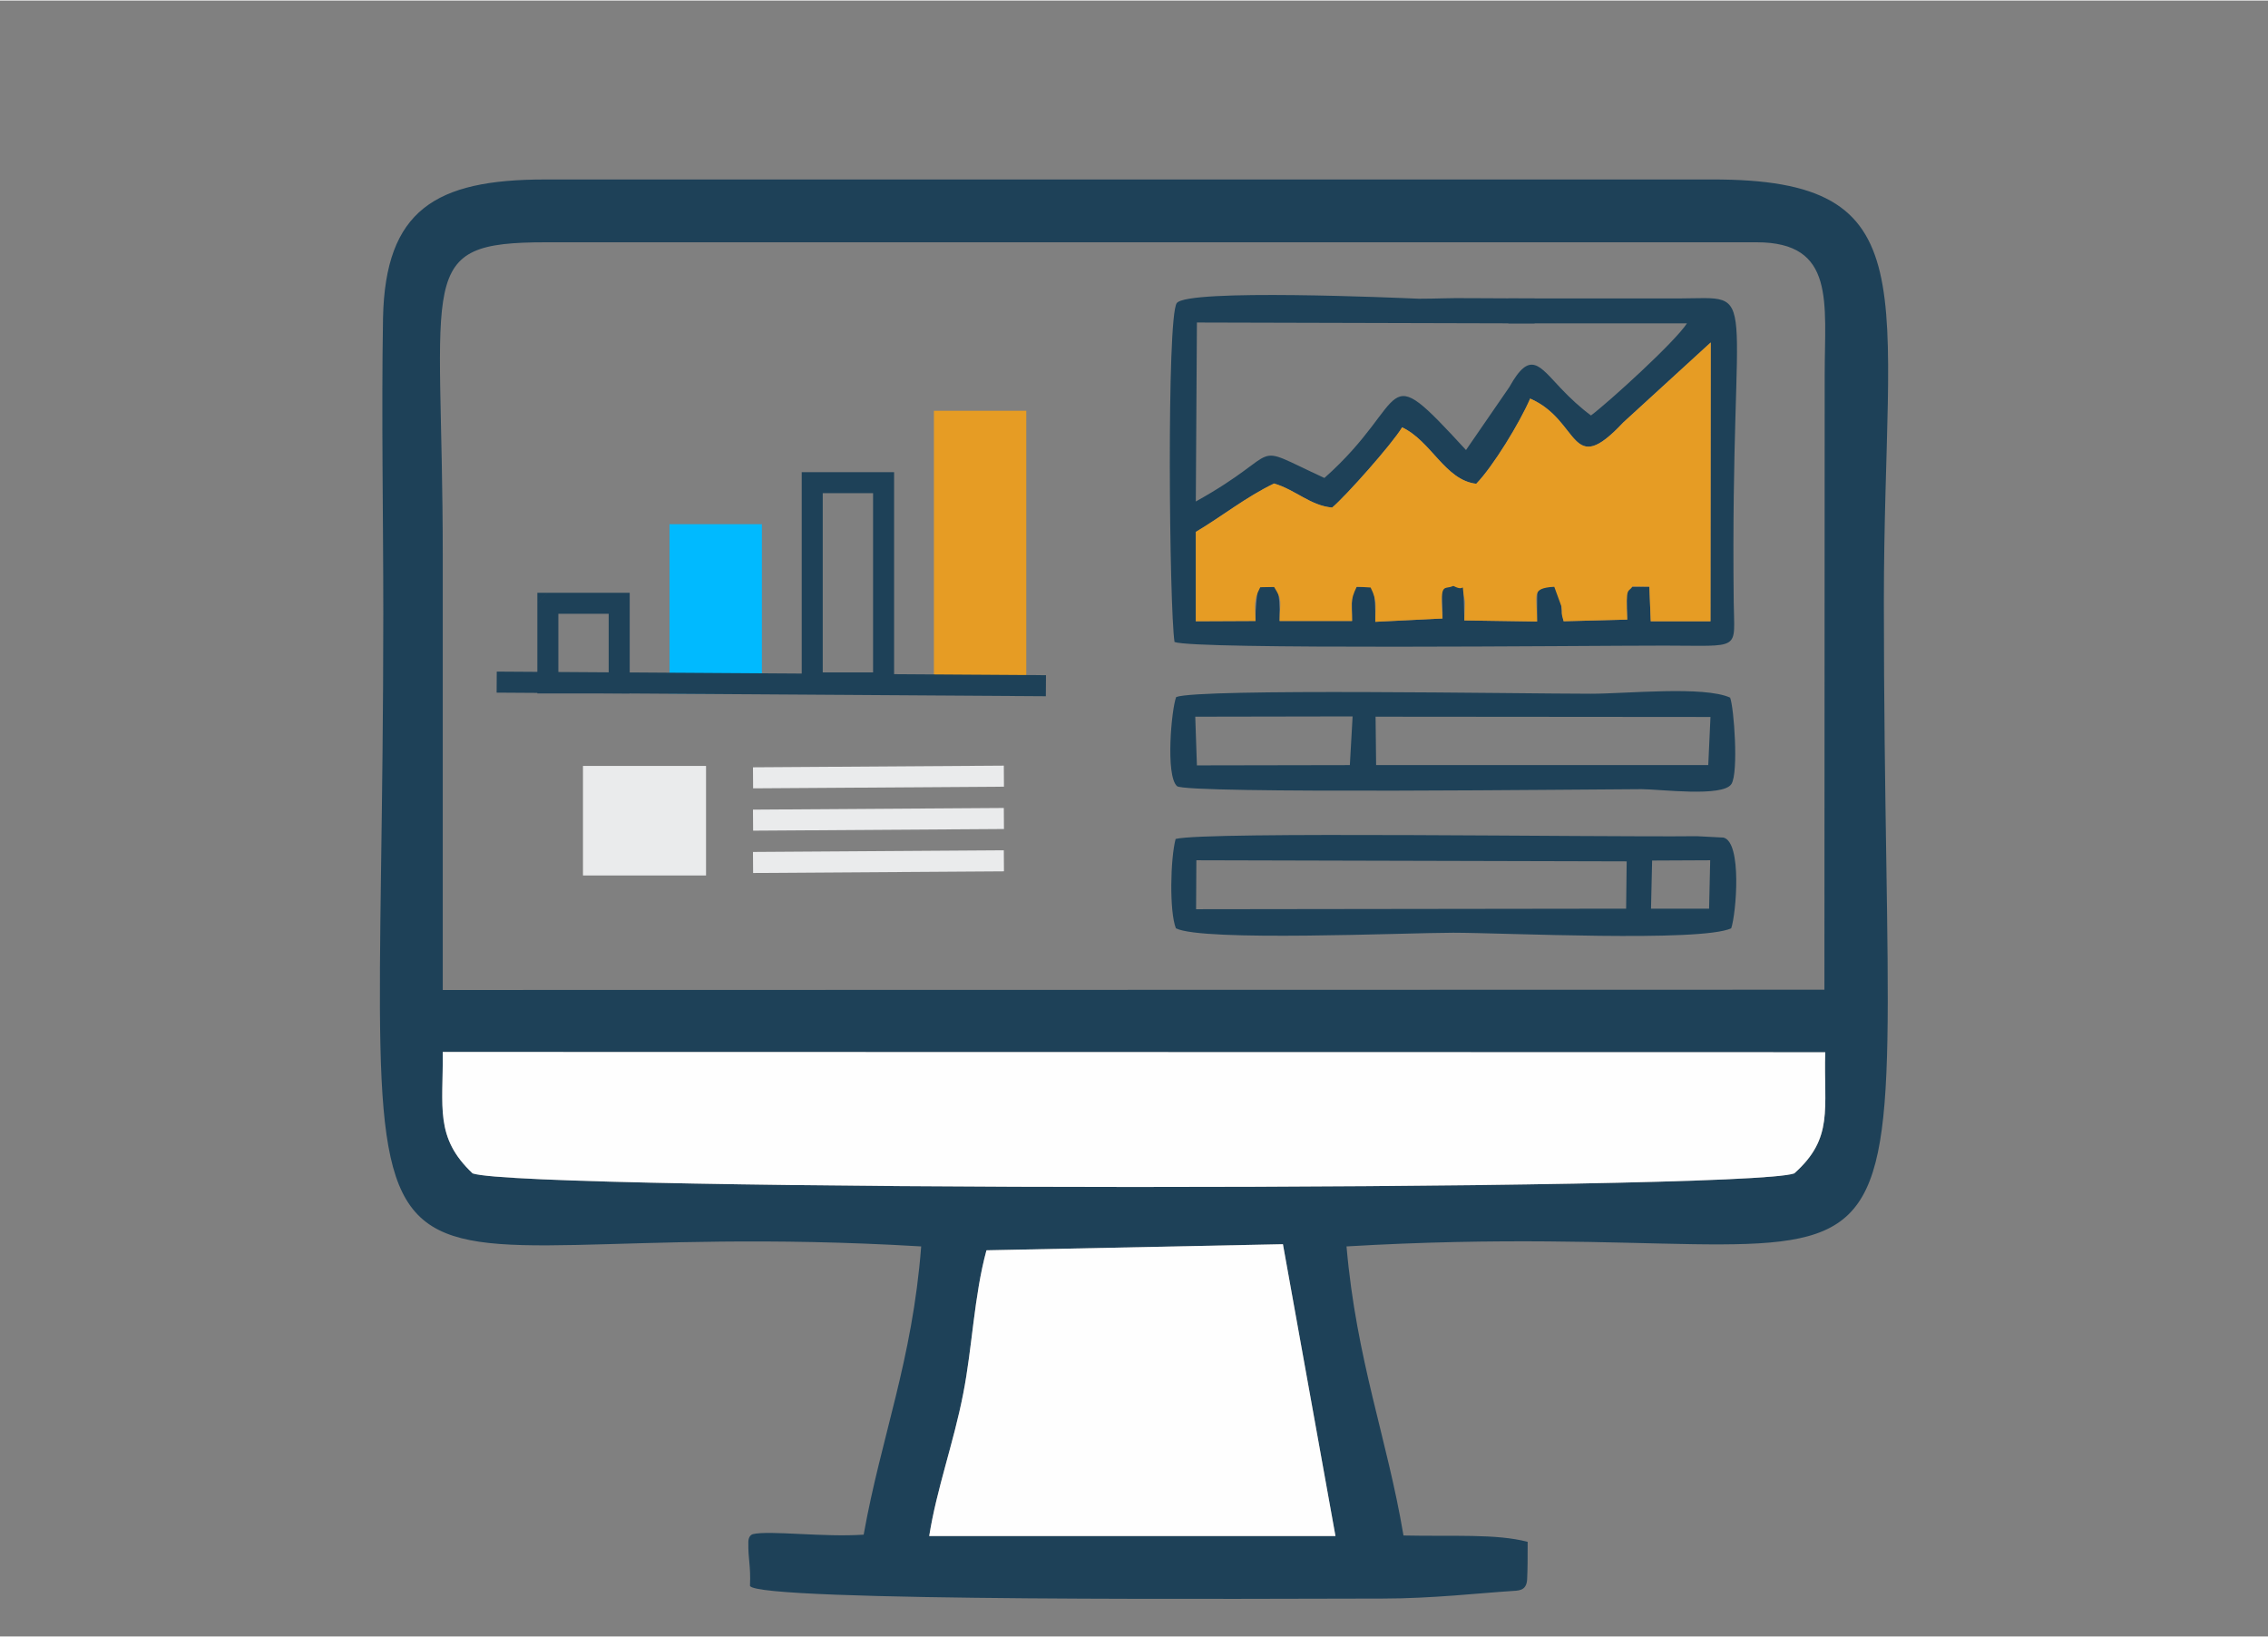 <?xml version="1.0" encoding="UTF-8"?>
<!DOCTYPE svg PUBLIC "-//W3C//DTD SVG 1.1//EN" "http://www.w3.org/Graphics/SVG/1.1/DTD/svg11.dtd">
<!-- Creator: CorelDRAW X7 -->
<svg xmlns="http://www.w3.org/2000/svg" xml:space="preserve" width="176px" height="127px" version="1.1" style="shape-rendering:geometricPrecision; text-rendering:geometricPrecision; image-rendering:optimizeQuality; fill-rule:evenodd; clip-rule:evenodd"
viewBox="0 0 8201 5914"
 xmlns:xlink="http://www.w3.org/1999/xlink">
 <rect x="0" y="0" width="8201" height="5914" fill="#808080" stroke="none"/>
 <defs>
  <style type="text/css">
   <![CDATA[
    .str3 {stroke:#1E4158;stroke-width:76.072}
    .str1 {stroke:#EAEBEC;stroke-width:76.072}
    .str2 {stroke:#EAEBEC;stroke-width:76.072}
    .str0 {stroke:#EAEBEC;stroke-width:76.072}
    .fil0 {fill:none}
    .fil4 {fill:#00BAFF}
    .fil1 {fill:#1E4158}
    .fil6 {fill:#E69C24}
    .fil8 {fill:#EAEBEC}
    .fil2 {fill:#FEFEFE}
    .fil5 {fill:#00BAFF;fill-rule:nonzero}
    .fil3 {fill:#1E4158;fill-rule:nonzero}
    .fil7 {fill:#E69C24;fill-rule:nonzero}
   ]]>
  </style>
 </defs>
 <g id="Capa_x0020_1">
  <rect class="fil0" width="8201" height="5914"/>
  <path class="fil1" d="M3567 4518l1072 -22 190 1055 -1469 0c27,-171 88,-335 123,-515 33,-168 39,-353 84,-518zm3033 -716c-6,205 32,310 -112,438 -176,66 -4597,65 -4779,0 -138,-130 -106,-239 -108,-439l4999 1zm-4999 -225c0,-523 0,-1045 0,-1568 0,-1024 -107,-1135 374,-1135l4377 0c286,0 246,217 246,480l-1 2222 -4996 1zm3268 927c2250,-133 1943,601 1943,-2331 0,-1133 171,-1529 -624,-1526l-4218 0c-395,0 -577,110 -585,501 -6,353 1,713 1,1066 0,2906 -290,2157 1945,2290 -32,414 -145,689 -208,1042 -145,10 -340,-16 -400,-2 -12,3 -17,16 -17,29 -1,65 9,81 6,158 19,59 1896,46 2288,46 177,0 353,-20 463,-27 26,-2 56,1 59,-41 2,-38 2,-82 2,-137 -114,-30 -269,-19 -449,-23 -59,-351 -170,-632 -206,-1045z"/>
  <path class="fil2" d="M1601 3801c2,200 -30,309 108,439 182,65 4603,66 4779,0 144,-128 106,-233 112,-438l-4999 -1z"/>
  <path class="fil2" d="M3567 4518c-45,165 -51,350 -84,518 -35,180 -96,344 -123,515l1469 0 -190 -1055 -1072 22z"/>
  <g>
   <path class="fil3" d="M2239 2505l-258 0 0 -76 258 0 38 38 -38 38zm38 -38l0 38 -38 0 38 -38zm0 -288l0 288 -76 0 0 -288 38 -38 38 38zm-38 -38l38 0 0 38 -38 -38zm-258 0l258 0 0 76 -258 0 -38 -38 38 -38zm-38 38l0 -38 38 0 -38 38zm0 288l0 -288 76 0 0 288 -38 38 -38 -38zm38 38l-38 0 0 -38 38 38z"/>
  </g>
  <g>
   <polygon class="fil4" points="2459,2467 2717,2467 2717,1931 2459,1931 "/>
   <path id="1" class="fil5" d="M2717 2505l-258 0 0 -75 258 0 38 37 -38 38zm38 -38l0 38 -38 0 38 -38zm0 -536l0 536 -76 0 0 -536 38 -38 38 38zm-38 -38l38 0 0 38 -38 -38zm-258 0l258 0 0 76 -258 0 -38 -38 38 -38zm-38 38l0 -38 38 0 -38 38zm0 536l0 -536 76 0 0 536 -38 38 -38 -38zm38 38l-38 0 0 -38 38 38z"/>
  </g>
  <g>
   <path class="fil3" d="M3195 2506l-258 0 0 -77 258 0 38 38 -38 39zm38 -39l0 39 -38 0 38 -39zm0 -724l0 724 -76 0 0 -724 38 -38 38 38zm-38 -38l38 0 0 38 -38 -38zm-258 0l258 0 0 76 -258 0 -38 -38 38 -38zm-38 38l0 -38 38 0 -38 38zm0 724l0 -724 76 0 0 724 -38 39 -38 -39zm38 39l-38 0 0 -39 38 39z"/>
  </g>
  <g>
   <polygon class="fil6" points="3415,2467 3673,2467 3673,1521 3415,1521 "/>
   <path id="1" class="fil7" d="M3673 2505l-258 0 0 -76 258 0 38 38 -38 38zm38 -38l0 38 -38 0 38 -38zm0 -946l0 946 -76 0 0 -946 38 -38 38 38zm-38 -38l38 0 0 38 -38 -38zm-258 0l258 0 0 77 -258 0 -38 -39 38 -38zm-38 38l0 -38 38 0 -38 38zm0 946l0 -946 77 0 0 946 -39 38 -38 -38zm38 38l-38 0 0 -38 38 38z"/>
  </g>
  <rect class="fil8" x="2108" y="2767" width="445" height="396"/>
  <line class="fil0 str0" x1="2723" y1="2810" x2="3630" y2= "2804" />
  <line class="fil0 str1" x1="2723" y1="2963" x2="3630" y2= "2957" />
  <line class="fil0 str2" x1="2723" y1="3116" x2="3630" y2= "3110" />
  <line class="fil0 str3" x1="1796" y1="2464" x2="3782" y2= "2477" />
  <path class="fil1" d="M4540 2243l-216 1 0 -323c96,-57 181,-126 283,-175 78,23 131,80 210,87 49,-41 217,-230 253,-290 106,50 155,191 268,204 61,-63 157,-220 195,-308 183,80 143,293 337,86l316 -289 -1 1008 -216 0 -5 -125 -81 1c1,19 -2,-6 1,118l-230 6c-12,-40 -8,-93 -13,-125l-29 0c-31,3 -51,-3 -52,7 -2,9 -2,50 -2,119l-263 -4c0,-15 -3,-102 -3,-106 -2,-29 -5,-18 -70,-19 -16,0 -4,61 -6,118l-243 12c0,-62 0,-78 -10,-128l-70 3c-7,53 -4,62 -4,122l-262 0c1,-73 -2,-72 -7,-124l-73 2c-2,54 -8,63 -7,122zm987 -1166c-32,49 -32,38 -64,90l637 0c-44,68 -282,284 -347,333 -37,-27 -76,-63 -109,-98 -78,-82 -111,-140 -186,-5l-157 228c-318,-346 -194,-181 -512,101 -287,-132 -130,-101 -465,85l4 -647 1135 3c30,-43 29,-45 64,-90l-208 -1c-93,-1 -115,2 -189,2 -70,-3 -838,-37 -875,16 -37,53 -27,1100 -8,1225 76,28 1469,13 1772,13 281,0 252,21 250,-158 -13,-1172 105,-1098 -200,-1097l-542 0z"/>
  <path class="fil1" d="M5974 3109l210 -1 -4 175 -210 0 4 -174zm-1648 -1l1556 4 -2 171 -1555 2 1 -177zm-75 -77c-19,72 -23,262 1,323 97,49 831,16 1003,16 181,0 895,35 1005,-16 18,-53 40,-311 -28,-328l-96 -5c-363,4 -1779,-18 -1885,10z"/>
  <path class="fil1" d="M4974 2589l1211 1 -8 174 -1201 0 -2 -175zm-652 0l569 -1 -10 176 -553 1 -6 -176zm-69 -71c-17,43 -39,284 3,322 31,29 1525,11 1680,11 66,0 295,30 325,-19 26,-42 9,-277 -5,-312 -95,-43 -374,-14 -503,-14 -257,0 -1416,-20 -1500,12z"/>
  <rect class="fil1" x="5454" y="1077" width="95.174" height="90.052"/>
  <path class="fil6" d="M4540 2243c-1,-59 -9,-71 17,-122l50 -1c32,51 21,50 20,123l262 0c0,-60 -9,-71 17,-124l50 3c25,50 17,62 17,124l243 -12c-10,-139 7,-101 39,-118 53,29 24,-33 42,56 1,4 -2,54 -2,69l263 4c0,-100 -24,-119 62,-126l26 71c5,32 -4,14 8,54l230 -6c-7,-125 5,-96 19,-120l61 1 5 125 216 0 1 -1008 -316 289c-194,207 -154,-6 -337,-86 -38,88 -134,245 -195,308 -113,-13 -162,-154 -268,-204 -36,60 -204,249 -253,290 -79,-7 -132,-64 -210,-87 -102,49 -187,118 -283,175l0 323 216 -1z"/>
 </g>
</svg>
